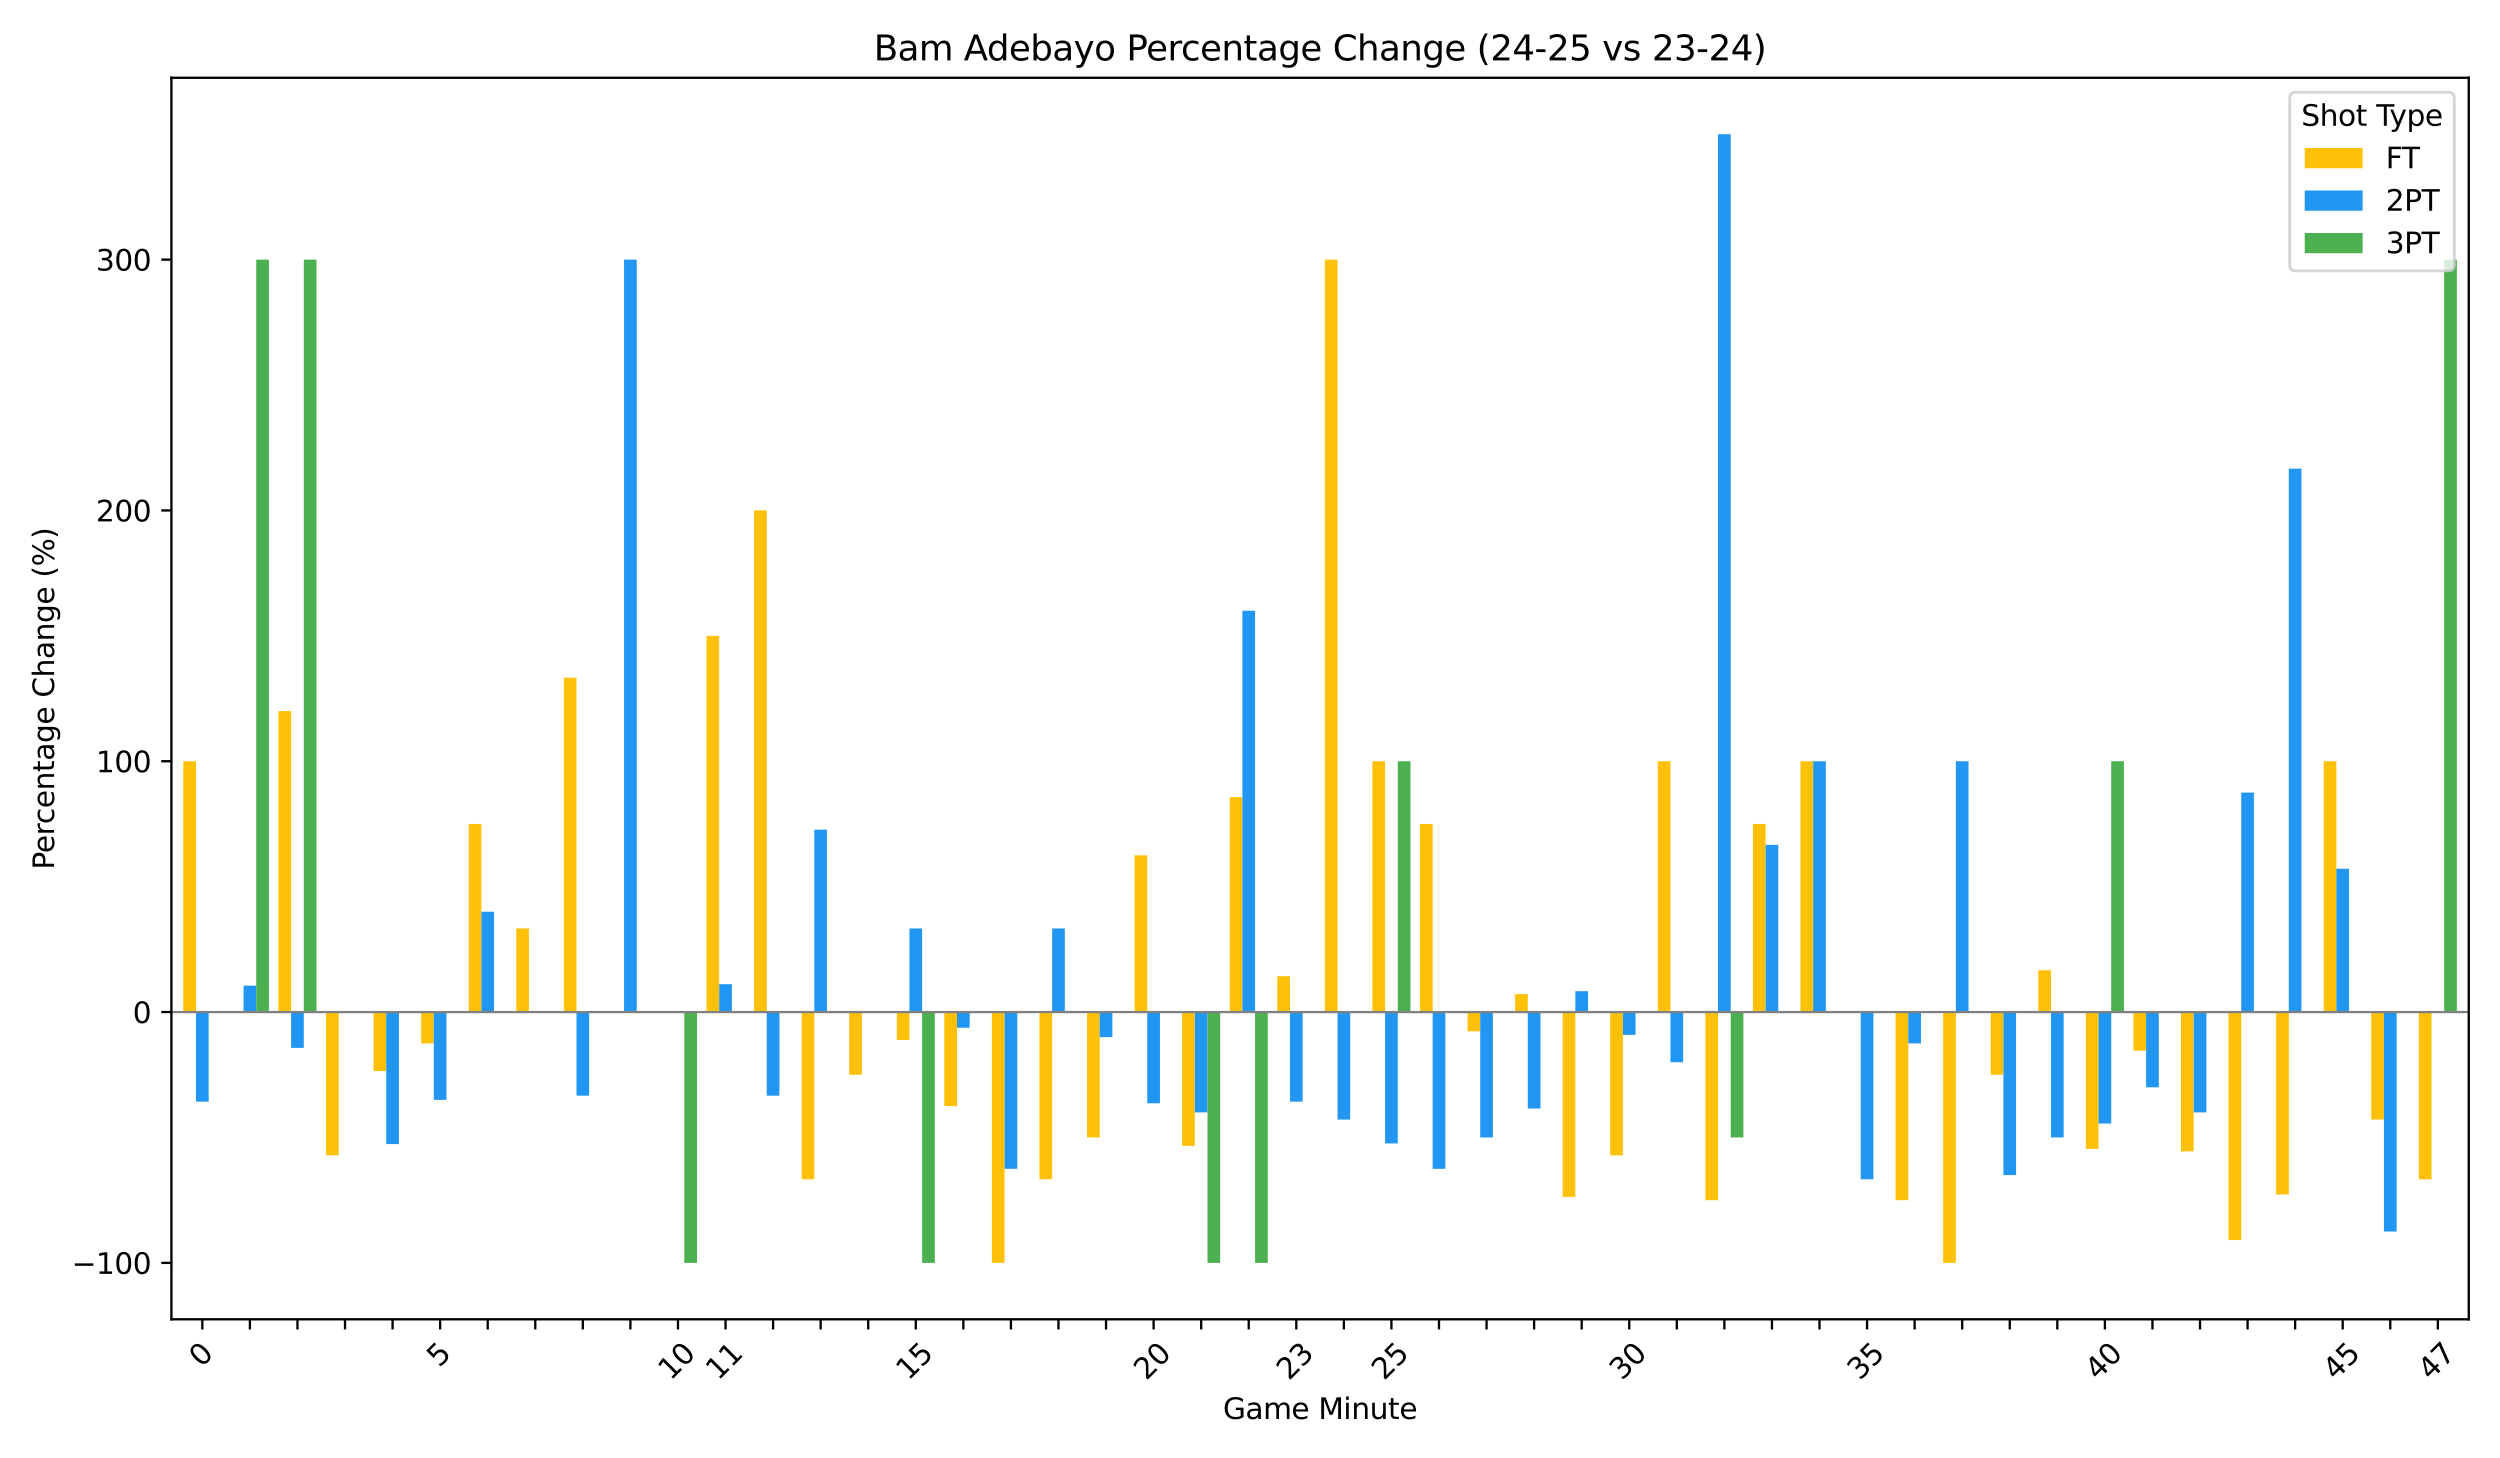 <?xml version="1.0" encoding="utf-8" standalone="no"?>
<!DOCTYPE svg PUBLIC "-//W3C//DTD SVG 1.1//EN"
  "http://www.w3.org/Graphics/SVG/1.1/DTD/svg11.dtd">
<svg xmlns:xlink="http://www.w3.org/1999/xlink" width="864pt" height="504pt" viewBox="0 0 864 504" xmlns="http://www.w3.org/2000/svg" version="1.1">
 <defs>
  <style type="text/css">*{stroke-linejoin: round; stroke-linecap: butt}</style>
 </defs>
 <g id="figure_1">
  <g id="patch_1">
   <path d="M 0 504 
L 864 504 
L 864 0 
L 0 0 
z
" style="fill: #ffffff"/>
  </g>
  <g id="axes_1">
   <g id="patch_2">
    <path d="M 59.24 455.956 
L 853.2 455.956 
L 853.2 26.88 
L 59.24 26.88 
z
" style="fill: #ffffff"/>
   </g>
   <g id="patch_3">
    <path d="M 63.35 349.77 
L 67.733 349.77 
L 67.733 263.088 
L 63.35 263.088 
z
" clip-path="url(#paa24c6df45)" style="fill: #ffc107"/>
   </g>
   <g id="patch_4">
    <path d="M 79.788 349.77 
L 84.171 349.77 
L 84.171 349.77 
L 79.788 349.77 
z
" clip-path="url(#paa24c6df45)" style="fill: #ffc107"/>
   </g>
   <g id="patch_5">
    <path d="M 96.226 349.77 
L 100.609 349.77 
L 100.609 245.752 
L 96.226 245.752 
z
" clip-path="url(#paa24c6df45)" style="fill: #ffc107"/>
   </g>
   <g id="patch_6">
    <path d="M 112.664 349.77 
L 117.047 349.77 
L 117.047 399.303 
L 112.664 399.303 
z
" clip-path="url(#paa24c6df45)" style="fill: #ffc107"/>
   </g>
   <g id="patch_7">
    <path d="M 129.102 349.77 
L 133.485 349.77 
L 133.485 370.166 
L 129.102 370.166 
z
" clip-path="url(#paa24c6df45)" style="fill: #ffc107"/>
   </g>
   <g id="patch_8">
    <path d="M 145.54 349.77 
L 149.923 349.77 
L 149.923 360.605 
L 145.54 360.605 
z
" clip-path="url(#paa24c6df45)" style="fill: #ffc107"/>
   </g>
   <g id="patch_9">
    <path d="M 161.978 349.77 
L 166.362 349.77 
L 166.362 284.759 
L 161.978 284.759 
z
" clip-path="url(#paa24c6df45)" style="fill: #ffc107"/>
   </g>
   <g id="patch_10">
    <path d="M 178.416 349.77 
L 182.8 349.77 
L 182.8 320.876 
L 178.416 320.876 
z
" clip-path="url(#paa24c6df45)" style="fill: #ffc107"/>
   </g>
   <g id="patch_11">
    <path d="M 194.854 349.77 
L 199.238 349.77 
L 199.238 234.194 
L 194.854 234.194 
z
" clip-path="url(#paa24c6df45)" style="fill: #ffc107"/>
   </g>
   <g id="patch_12">
    <path d="M 211.292 349.77 
L 215.676 349.77 
L 215.676 349.77 
L 211.292 349.77 
z
" clip-path="url(#paa24c6df45)" style="fill: #ffc107"/>
   </g>
   <g id="patch_13">
    <path d="M 227.73 349.77 
L 232.114 349.77 
L 232.114 349.77 
L 227.73 349.77 
z
" clip-path="url(#paa24c6df45)" style="fill: #ffc107"/>
   </g>
   <g id="patch_14">
    <path d="M 244.169 349.77 
L 248.552 349.77 
L 248.552 219.747 
L 244.169 219.747 
z
" clip-path="url(#paa24c6df45)" style="fill: #ffc107"/>
   </g>
   <g id="patch_15">
    <path d="M 260.607 349.77 
L 264.99 349.77 
L 264.99 176.406 
L 260.607 176.406 
z
" clip-path="url(#paa24c6df45)" style="fill: #ffc107"/>
   </g>
   <g id="patch_16">
    <path d="M 277.045 349.77 
L 281.428 349.77 
L 281.428 407.558 
L 277.045 407.558 
z
" clip-path="url(#paa24c6df45)" style="fill: #ffc107"/>
   </g>
   <g id="patch_17">
    <path d="M 293.483 349.77 
L 297.866 349.77 
L 297.866 371.441 
L 293.483 371.441 
z
" clip-path="url(#paa24c6df45)" style="fill: #ffc107"/>
   </g>
   <g id="patch_18">
    <path d="M 309.921 349.77 
L 314.304 349.77 
L 314.304 359.402 
L 309.921 359.402 
z
" clip-path="url(#paa24c6df45)" style="fill: #ffc107"/>
   </g>
   <g id="patch_19">
    <path d="M 326.359 349.77 
L 330.743 349.77 
L 330.743 382.276 
L 326.359 382.276 
z
" clip-path="url(#paa24c6df45)" style="fill: #ffc107"/>
   </g>
   <g id="patch_20">
    <path d="M 342.797 349.77 
L 347.181 349.77 
L 347.181 436.452 
L 342.797 436.452 
z
" clip-path="url(#paa24c6df45)" style="fill: #ffc107"/>
   </g>
   <g id="patch_21">
    <path d="M 359.235 349.77 
L 363.619 349.77 
L 363.619 407.558 
L 359.235 407.558 
z
" clip-path="url(#paa24c6df45)" style="fill: #ffc107"/>
   </g>
   <g id="patch_22">
    <path d="M 375.673 349.77 
L 380.057 349.77 
L 380.057 393.111 
L 375.673 393.111 
z
" clip-path="url(#paa24c6df45)" style="fill: #ffc107"/>
   </g>
   <g id="patch_23">
    <path d="M 392.111 349.77 
L 396.495 349.77 
L 396.495 295.594 
L 392.111 295.594 
z
" clip-path="url(#paa24c6df45)" style="fill: #ffc107"/>
   </g>
   <g id="patch_24">
    <path d="M 408.55 349.77 
L 412.933 349.77 
L 412.933 396.001 
L 408.55 396.001 
z
" clip-path="url(#paa24c6df45)" style="fill: #ffc107"/>
   </g>
   <g id="patch_25">
    <path d="M 424.988 349.77 
L 429.371 349.77 
L 429.371 275.471 
L 424.988 275.471 
z
" clip-path="url(#paa24c6df45)" style="fill: #ffc107"/>
   </g>
   <g id="patch_26">
    <path d="M 441.426 349.77 
L 445.809 349.77 
L 445.809 337.387 
L 441.426 337.387 
z
" clip-path="url(#paa24c6df45)" style="fill: #ffc107"/>
   </g>
   <g id="patch_27">
    <path d="M 457.864 349.77 
L 462.247 349.77 
L 462.247 89.724 
L 457.864 89.724 
z
" clip-path="url(#paa24c6df45)" style="fill: #ffc107"/>
   </g>
   <g id="patch_28">
    <path d="M 474.302 349.77 
L 478.685 349.77 
L 478.685 263.088 
L 474.302 263.088 
z
" clip-path="url(#paa24c6df45)" style="fill: #ffc107"/>
   </g>
   <g id="patch_29">
    <path d="M 490.74 349.77 
L 495.123 349.77 
L 495.123 284.759 
L 490.74 284.759 
z
" clip-path="url(#paa24c6df45)" style="fill: #ffc107"/>
   </g>
   <g id="patch_30">
    <path d="M 507.178 349.77 
L 511.562 349.77 
L 511.562 356.438 
L 507.178 356.438 
z
" clip-path="url(#paa24c6df45)" style="fill: #ffc107"/>
   </g>
   <g id="patch_31">
    <path d="M 523.616 349.77 
L 528 349.77 
L 528 343.579 
L 523.616 343.579 
z
" clip-path="url(#paa24c6df45)" style="fill: #ffc107"/>
   </g>
   <g id="patch_32">
    <path d="M 540.054 349.77 
L 544.438 349.77 
L 544.438 413.641 
L 540.054 413.641 
z
" clip-path="url(#paa24c6df45)" style="fill: #ffc107"/>
   </g>
   <g id="patch_33">
    <path d="M 556.492 349.77 
L 560.876 349.77 
L 560.876 399.303 
L 556.492 399.303 
z
" clip-path="url(#paa24c6df45)" style="fill: #ffc107"/>
   </g>
   <g id="patch_34">
    <path d="M 572.93 349.77 
L 577.314 349.77 
L 577.314 263.088 
L 572.93 263.088 
z
" clip-path="url(#paa24c6df45)" style="fill: #ffc107"/>
   </g>
   <g id="patch_35">
    <path d="M 589.369 349.77 
L 593.752 349.77 
L 593.752 414.782 
L 589.369 414.782 
z
" clip-path="url(#paa24c6df45)" style="fill: #ffc107"/>
   </g>
   <g id="patch_36">
    <path d="M 605.807 349.77 
L 610.19 349.77 
L 610.19 284.759 
L 605.807 284.759 
z
" clip-path="url(#paa24c6df45)" style="fill: #ffc107"/>
   </g>
   <g id="patch_37">
    <path d="M 622.245 349.77 
L 626.628 349.77 
L 626.628 263.088 
L 622.245 263.088 
z
" clip-path="url(#paa24c6df45)" style="fill: #ffc107"/>
   </g>
   <g id="patch_38">
    <path d="M 638.683 349.77 
L 643.066 349.77 
L 643.066 349.77 
L 638.683 349.77 
z
" clip-path="url(#paa24c6df45)" style="fill: #ffc107"/>
   </g>
   <g id="patch_39">
    <path d="M 655.121 349.77 
L 659.504 349.77 
L 659.504 414.782 
L 655.121 414.782 
z
" clip-path="url(#paa24c6df45)" style="fill: #ffc107"/>
   </g>
   <g id="patch_40">
    <path d="M 671.559 349.77 
L 675.943 349.77 
L 675.943 436.452 
L 671.559 436.452 
z
" clip-path="url(#paa24c6df45)" style="fill: #ffc107"/>
   </g>
   <g id="patch_41">
    <path d="M 687.997 349.77 
L 692.381 349.77 
L 692.381 371.441 
L 687.997 371.441 
z
" clip-path="url(#paa24c6df45)" style="fill: #ffc107"/>
   </g>
   <g id="patch_42">
    <path d="M 704.435 349.77 
L 708.819 349.77 
L 708.819 335.323 
L 704.435 335.323 
z
" clip-path="url(#paa24c6df45)" style="fill: #ffc107"/>
   </g>
   <g id="patch_43">
    <path d="M 720.873 349.77 
L 725.257 349.77 
L 725.257 397.051 
L 720.873 397.051 
z
" clip-path="url(#paa24c6df45)" style="fill: #ffc107"/>
   </g>
   <g id="patch_44">
    <path d="M 737.311 349.77 
L 741.695 349.77 
L 741.695 363.106 
L 737.311 363.106 
z
" clip-path="url(#paa24c6df45)" style="fill: #ffc107"/>
   </g>
   <g id="patch_45">
    <path d="M 753.75 349.77 
L 758.133 349.77 
L 758.133 397.927 
L 753.75 397.927 
z
" clip-path="url(#paa24c6df45)" style="fill: #ffc107"/>
   </g>
   <g id="patch_46">
    <path d="M 770.188 349.77 
L 774.571 349.77 
L 774.571 428.572 
L 770.188 428.572 
z
" clip-path="url(#paa24c6df45)" style="fill: #ffc107"/>
   </g>
   <g id="patch_47">
    <path d="M 786.626 349.77 
L 791.009 349.77 
L 791.009 412.812 
L 786.626 412.812 
z
" clip-path="url(#paa24c6df45)" style="fill: #ffc107"/>
   </g>
   <g id="patch_48">
    <path d="M 803.064 349.77 
L 807.447 349.77 
L 807.447 263.088 
L 803.064 263.088 
z
" clip-path="url(#paa24c6df45)" style="fill: #ffc107"/>
   </g>
   <g id="patch_49">
    <path d="M 819.502 349.77 
L 823.885 349.77 
L 823.885 386.92 
L 819.502 386.92 
z
" clip-path="url(#paa24c6df45)" style="fill: #ffc107"/>
   </g>
   <g id="patch_50">
    <path d="M 835.94 349.77 
L 840.323 349.77 
L 840.323 407.558 
L 835.94 407.558 
z
" clip-path="url(#paa24c6df45)" style="fill: #ffc107"/>
   </g>
   <g id="patch_51">
    <path d="M 67.733 349.77 
L 72.117 349.77 
L 72.117 380.728 
L 67.733 380.728 
z
" clip-path="url(#paa24c6df45)" style="fill: #2196f3"/>
   </g>
   <g id="patch_52">
    <path d="M 84.171 349.77 
L 88.555 349.77 
L 88.555 340.646 
L 84.171 340.646 
z
" clip-path="url(#paa24c6df45)" style="fill: #2196f3"/>
   </g>
   <g id="patch_53">
    <path d="M 100.609 349.77 
L 104.993 349.77 
L 104.993 362.153 
L 100.609 362.153 
z
" clip-path="url(#paa24c6df45)" style="fill: #2196f3"/>
   </g>
   <g id="patch_54">
    <path d="M 117.047 349.77 
L 121.431 349.77 
L 121.431 349.77 
L 117.047 349.77 
z
" clip-path="url(#paa24c6df45)" style="fill: #2196f3"/>
   </g>
   <g id="patch_55">
    <path d="M 133.485 349.77 
L 137.869 349.77 
L 137.869 395.392 
L 133.485 395.392 
z
" clip-path="url(#paa24c6df45)" style="fill: #2196f3"/>
   </g>
   <g id="patch_56">
    <path d="M 149.923 349.77 
L 154.307 349.77 
L 154.307 380.109 
L 149.923 380.109 
z
" clip-path="url(#paa24c6df45)" style="fill: #2196f3"/>
   </g>
   <g id="patch_57">
    <path d="M 166.362 349.77 
L 170.745 349.77 
L 170.745 315.097 
L 166.362 315.097 
z
" clip-path="url(#paa24c6df45)" style="fill: #2196f3"/>
   </g>
   <g id="patch_58">
    <path d="M 182.8 349.77 
L 187.183 349.77 
L 187.183 349.77 
L 182.8 349.77 
z
" clip-path="url(#paa24c6df45)" style="fill: #2196f3"/>
   </g>
   <g id="patch_59">
    <path d="M 199.238 349.77 
L 203.621 349.77 
L 203.621 378.664 
L 199.238 378.664 
z
" clip-path="url(#paa24c6df45)" style="fill: #2196f3"/>
   </g>
   <g id="patch_60">
    <path d="M 215.676 349.77 
L 220.059 349.77 
L 220.059 89.724 
L 215.676 89.724 
z
" clip-path="url(#paa24c6df45)" style="fill: #2196f3"/>
   </g>
   <g id="patch_61">
    <path d="M 232.114 349.77 
L 236.497 349.77 
L 236.497 349.77 
L 232.114 349.77 
z
" clip-path="url(#paa24c6df45)" style="fill: #2196f3"/>
   </g>
   <g id="patch_62">
    <path d="M 248.552 349.77 
L 252.936 349.77 
L 252.936 340.139 
L 248.552 340.139 
z
" clip-path="url(#paa24c6df45)" style="fill: #2196f3"/>
   </g>
   <g id="patch_63">
    <path d="M 264.99 349.77 
L 269.374 349.77 
L 269.374 378.664 
L 264.99 378.664 
z
" clip-path="url(#paa24c6df45)" style="fill: #2196f3"/>
   </g>
   <g id="patch_64">
    <path d="M 281.428 349.77 
L 285.812 349.77 
L 285.812 286.729 
L 281.428 286.729 
z
" clip-path="url(#paa24c6df45)" style="fill: #2196f3"/>
   </g>
   <g id="patch_65">
    <path d="M 297.866 349.77 
L 302.25 349.77 
L 302.25 349.77 
L 297.866 349.77 
z
" clip-path="url(#paa24c6df45)" style="fill: #2196f3"/>
   </g>
   <g id="patch_66">
    <path d="M 314.304 349.77 
L 318.688 349.77 
L 318.688 320.876 
L 314.304 320.876 
z
" clip-path="url(#paa24c6df45)" style="fill: #2196f3"/>
   </g>
   <g id="patch_67">
    <path d="M 330.743 349.77 
L 335.126 349.77 
L 335.126 355.188 
L 330.743 355.188 
z
" clip-path="url(#paa24c6df45)" style="fill: #2196f3"/>
   </g>
   <g id="patch_68">
    <path d="M 347.181 349.77 
L 351.564 349.77 
L 351.564 403.946 
L 347.181 403.946 
z
" clip-path="url(#paa24c6df45)" style="fill: #2196f3"/>
   </g>
   <g id="patch_69">
    <path d="M 363.619 349.77 
L 368.002 349.77 
L 368.002 320.876 
L 363.619 320.876 
z
" clip-path="url(#paa24c6df45)" style="fill: #2196f3"/>
   </g>
   <g id="patch_70">
    <path d="M 380.057 349.77 
L 384.44 349.77 
L 384.44 358.438 
L 380.057 358.438 
z
" clip-path="url(#paa24c6df45)" style="fill: #2196f3"/>
   </g>
   <g id="patch_71">
    <path d="M 396.495 349.77 
L 400.878 349.77 
L 400.878 381.291 
L 396.495 381.291 
z
" clip-path="url(#paa24c6df45)" style="fill: #2196f3"/>
   </g>
   <g id="patch_72">
    <path d="M 412.933 349.77 
L 417.317 349.77 
L 417.317 384.443 
L 412.933 384.443 
z
" clip-path="url(#paa24c6df45)" style="fill: #2196f3"/>
   </g>
   <g id="patch_73">
    <path d="M 429.371 349.77 
L 433.755 349.77 
L 433.755 211.079 
L 429.371 211.079 
z
" clip-path="url(#paa24c6df45)" style="fill: #2196f3"/>
   </g>
   <g id="patch_74">
    <path d="M 445.809 349.77 
L 450.193 349.77 
L 450.193 380.728 
L 445.809 380.728 
z
" clip-path="url(#paa24c6df45)" style="fill: #2196f3"/>
   </g>
   <g id="patch_75">
    <path d="M 462.247 349.77 
L 466.631 349.77 
L 466.631 386.92 
L 462.247 386.92 
z
" clip-path="url(#paa24c6df45)" style="fill: #2196f3"/>
   </g>
   <g id="patch_76">
    <path d="M 478.685 349.77 
L 483.069 349.77 
L 483.069 395.175 
L 478.685 395.175 
z
" clip-path="url(#paa24c6df45)" style="fill: #2196f3"/>
   </g>
   <g id="patch_77">
    <path d="M 495.123 349.77 
L 499.507 349.77 
L 499.507 403.946 
L 495.123 403.946 
z
" clip-path="url(#paa24c6df45)" style="fill: #2196f3"/>
   </g>
   <g id="patch_78">
    <path d="M 511.562 349.77 
L 515.945 349.77 
L 515.945 393.111 
L 511.562 393.111 
z
" clip-path="url(#paa24c6df45)" style="fill: #2196f3"/>
   </g>
   <g id="patch_79">
    <path d="M 528 349.77 
L 532.383 349.77 
L 532.383 383.109 
L 528 383.109 
z
" clip-path="url(#paa24c6df45)" style="fill: #2196f3"/>
   </g>
   <g id="patch_80">
    <path d="M 544.438 349.77 
L 548.821 349.77 
L 548.821 342.547 
L 544.438 342.547 
z
" clip-path="url(#paa24c6df45)" style="fill: #2196f3"/>
   </g>
   <g id="patch_81">
    <path d="M 560.876 349.77 
L 565.259 349.77 
L 565.259 357.65 
L 560.876 357.65 
z
" clip-path="url(#paa24c6df45)" style="fill: #2196f3"/>
   </g>
   <g id="patch_82">
    <path d="M 577.314 349.77 
L 581.697 349.77 
L 581.697 367.107 
L 577.314 367.107 
z
" clip-path="url(#paa24c6df45)" style="fill: #2196f3"/>
   </g>
   <g id="patch_83">
    <path d="M 593.752 349.77 
L 598.136 349.77 
L 598.136 46.383 
L 593.752 46.383 
z
" clip-path="url(#paa24c6df45)" style="fill: #2196f3"/>
   </g>
   <g id="patch_84">
    <path d="M 610.19 349.77 
L 614.574 349.77 
L 614.574 291.982 
L 610.19 291.982 
z
" clip-path="url(#paa24c6df45)" style="fill: #2196f3"/>
   </g>
   <g id="patch_85">
    <path d="M 626.628 349.77 
L 631.012 349.77 
L 631.012 263.088 
L 626.628 263.088 
z
" clip-path="url(#paa24c6df45)" style="fill: #2196f3"/>
   </g>
   <g id="patch_86">
    <path d="M 643.066 349.77 
L 647.45 349.77 
L 647.45 407.558 
L 643.066 407.558 
z
" clip-path="url(#paa24c6df45)" style="fill: #2196f3"/>
   </g>
   <g id="patch_87">
    <path d="M 659.504 349.77 
L 663.888 349.77 
L 663.888 360.605 
L 659.504 360.605 
z
" clip-path="url(#paa24c6df45)" style="fill: #2196f3"/>
   </g>
   <g id="patch_88">
    <path d="M 675.943 349.77 
L 680.326 349.77 
L 680.326 263.088 
L 675.943 263.088 
z
" clip-path="url(#paa24c6df45)" style="fill: #2196f3"/>
   </g>
   <g id="patch_89">
    <path d="M 692.381 349.77 
L 696.764 349.77 
L 696.764 406.113 
L 692.381 406.113 
z
" clip-path="url(#paa24c6df45)" style="fill: #2196f3"/>
   </g>
   <g id="patch_90">
    <path d="M 708.819 349.77 
L 713.202 349.77 
L 713.202 393.111 
L 708.819 393.111 
z
" clip-path="url(#paa24c6df45)" style="fill: #2196f3"/>
   </g>
   <g id="patch_91">
    <path d="M 725.257 349.77 
L 729.64 349.77 
L 729.64 388.295 
L 725.257 388.295 
z
" clip-path="url(#paa24c6df45)" style="fill: #2196f3"/>
   </g>
   <g id="patch_92">
    <path d="M 741.695 349.77 
L 746.078 349.77 
L 746.078 375.775 
L 741.695 375.775 
z
" clip-path="url(#paa24c6df45)" style="fill: #2196f3"/>
   </g>
   <g id="patch_93">
    <path d="M 758.133 349.77 
L 762.517 349.77 
L 762.517 384.443 
L 758.133 384.443 
z
" clip-path="url(#paa24c6df45)" style="fill: #2196f3"/>
   </g>
   <g id="patch_94">
    <path d="M 774.571 349.77 
L 778.955 349.77 
L 778.955 273.923 
L 774.571 273.923 
z
" clip-path="url(#paa24c6df45)" style="fill: #2196f3"/>
   </g>
   <g id="patch_95">
    <path d="M 791.009 349.77 
L 795.393 349.77 
L 795.393 161.959 
L 791.009 161.959 
z
" clip-path="url(#paa24c6df45)" style="fill: #2196f3"/>
   </g>
   <g id="patch_96">
    <path d="M 807.447 349.77 
L 811.831 349.77 
L 811.831 300.238 
L 807.447 300.238 
z
" clip-path="url(#paa24c6df45)" style="fill: #2196f3"/>
   </g>
   <g id="patch_97">
    <path d="M 823.885 349.77 
L 828.269 349.77 
L 828.269 425.617 
L 823.885 425.617 
z
" clip-path="url(#paa24c6df45)" style="fill: #2196f3"/>
   </g>
   <g id="patch_98">
    <path d="M 840.323 349.77 
L 844.707 349.77 
L 844.707 349.77 
L 840.323 349.77 
z
" clip-path="url(#paa24c6df45)" style="fill: #2196f3"/>
   </g>
   <g id="patch_99">
    <path d="M 72.117 349.77 
L 76.5 349.77 
L 76.5 349.77 
L 72.117 349.77 
z
" clip-path="url(#paa24c6df45)" style="fill: #4caf50"/>
   </g>
   <g id="patch_100">
    <path d="M 88.555 349.77 
L 92.938 349.77 
L 92.938 89.724 
L 88.555 89.724 
z
" clip-path="url(#paa24c6df45)" style="fill: #4caf50"/>
   </g>
   <g id="patch_101">
    <path d="M 104.993 349.77 
L 109.376 349.77 
L 109.376 89.724 
L 104.993 89.724 
z
" clip-path="url(#paa24c6df45)" style="fill: #4caf50"/>
   </g>
   <g id="patch_102">
    <path d="M 121.431 349.77 
L 125.814 349.77 
L 125.814 349.77 
L 121.431 349.77 
z
" clip-path="url(#paa24c6df45)" style="fill: #4caf50"/>
   </g>
   <g id="patch_103">
    <path d="M 137.869 349.77 
L 142.252 349.77 
L 142.252 349.77 
L 137.869 349.77 
z
" clip-path="url(#paa24c6df45)" style="fill: #4caf50"/>
   </g>
   <g id="patch_104">
    <path d="M 154.307 349.77 
L 158.69 349.77 
L 158.69 349.77 
L 154.307 349.77 
z
" clip-path="url(#paa24c6df45)" style="fill: #4caf50"/>
   </g>
   <g id="patch_105">
    <path d="M 170.745 349.77 
L 175.129 349.77 
L 175.129 349.77 
L 170.745 349.77 
z
" clip-path="url(#paa24c6df45)" style="fill: #4caf50"/>
   </g>
   <g id="patch_106">
    <path d="M 187.183 349.77 
L 191.567 349.77 
L 191.567 349.77 
L 187.183 349.77 
z
" clip-path="url(#paa24c6df45)" style="fill: #4caf50"/>
   </g>
   <g id="patch_107">
    <path d="M 203.621 349.77 
L 208.005 349.77 
L 208.005 349.77 
L 203.621 349.77 
z
" clip-path="url(#paa24c6df45)" style="fill: #4caf50"/>
   </g>
   <g id="patch_108">
    <path d="M 220.059 349.77 
L 224.443 349.77 
L 224.443 349.77 
L 220.059 349.77 
z
" clip-path="url(#paa24c6df45)" style="fill: #4caf50"/>
   </g>
   <g id="patch_109">
    <path d="M 236.497 349.77 
L 240.881 349.77 
L 240.881 436.452 
L 236.497 436.452 
z
" clip-path="url(#paa24c6df45)" style="fill: #4caf50"/>
   </g>
   <g id="patch_110">
    <path d="M 252.936 349.77 
L 257.319 349.77 
L 257.319 349.77 
L 252.936 349.77 
z
" clip-path="url(#paa24c6df45)" style="fill: #4caf50"/>
   </g>
   <g id="patch_111">
    <path d="M 269.374 349.77 
L 273.757 349.77 
L 273.757 349.77 
L 269.374 349.77 
z
" clip-path="url(#paa24c6df45)" style="fill: #4caf50"/>
   </g>
   <g id="patch_112">
    <path d="M 285.812 349.77 
L 290.195 349.77 
L 290.195 349.77 
L 285.812 349.77 
z
" clip-path="url(#paa24c6df45)" style="fill: #4caf50"/>
   </g>
   <g id="patch_113">
    <path d="M 302.25 349.77 
L 306.633 349.77 
L 306.633 349.77 
L 302.25 349.77 
z
" clip-path="url(#paa24c6df45)" style="fill: #4caf50"/>
   </g>
   <g id="patch_114">
    <path d="M 318.688 349.77 
L 323.071 349.77 
L 323.071 436.452 
L 318.688 436.452 
z
" clip-path="url(#paa24c6df45)" style="fill: #4caf50"/>
   </g>
   <g id="patch_115">
    <path d="M 335.126 349.77 
L 339.51 349.77 
L 339.51 349.77 
L 335.126 349.77 
z
" clip-path="url(#paa24c6df45)" style="fill: #4caf50"/>
   </g>
   <g id="patch_116">
    <path d="M 351.564 349.77 
L 355.948 349.77 
L 355.948 349.77 
L 351.564 349.77 
z
" clip-path="url(#paa24c6df45)" style="fill: #4caf50"/>
   </g>
   <g id="patch_117">
    <path d="M 368.002 349.77 
L 372.386 349.77 
L 372.386 349.77 
L 368.002 349.77 
z
" clip-path="url(#paa24c6df45)" style="fill: #4caf50"/>
   </g>
   <g id="patch_118">
    <path d="M 384.44 349.77 
L 388.824 349.77 
L 388.824 349.77 
L 384.44 349.77 
z
" clip-path="url(#paa24c6df45)" style="fill: #4caf50"/>
   </g>
   <g id="patch_119">
    <path d="M 400.878 349.77 
L 405.262 349.77 
L 405.262 349.77 
L 400.878 349.77 
z
" clip-path="url(#paa24c6df45)" style="fill: #4caf50"/>
   </g>
   <g id="patch_120">
    <path d="M 417.317 349.77 
L 421.7 349.77 
L 421.7 436.452 
L 417.317 436.452 
z
" clip-path="url(#paa24c6df45)" style="fill: #4caf50"/>
   </g>
   <g id="patch_121">
    <path d="M 433.755 349.77 
L 438.138 349.77 
L 438.138 436.452 
L 433.755 436.452 
z
" clip-path="url(#paa24c6df45)" style="fill: #4caf50"/>
   </g>
   <g id="patch_122">
    <path d="M 450.193 349.77 
L 454.576 349.77 
L 454.576 349.77 
L 450.193 349.77 
z
" clip-path="url(#paa24c6df45)" style="fill: #4caf50"/>
   </g>
   <g id="patch_123">
    <path d="M 466.631 349.77 
L 471.014 349.77 
L 471.014 349.77 
L 466.631 349.77 
z
" clip-path="url(#paa24c6df45)" style="fill: #4caf50"/>
   </g>
   <g id="patch_124">
    <path d="M 483.069 349.77 
L 487.452 349.77 
L 487.452 263.088 
L 483.069 263.088 
z
" clip-path="url(#paa24c6df45)" style="fill: #4caf50"/>
   </g>
   <g id="patch_125">
    <path d="M 499.507 349.77 
L 503.89 349.77 
L 503.89 349.77 
L 499.507 349.77 
z
" clip-path="url(#paa24c6df45)" style="fill: #4caf50"/>
   </g>
   <g id="patch_126">
    <path d="M 515.945 349.77 
L 520.329 349.77 
L 520.329 349.77 
L 515.945 349.77 
z
" clip-path="url(#paa24c6df45)" style="fill: #4caf50"/>
   </g>
   <g id="patch_127">
    <path d="M 532.383 349.77 
L 536.767 349.77 
L 536.767 349.77 
L 532.383 349.77 
z
" clip-path="url(#paa24c6df45)" style="fill: #4caf50"/>
   </g>
   <g id="patch_128">
    <path d="M 548.821 349.77 
L 553.205 349.77 
L 553.205 349.77 
L 548.821 349.77 
z
" clip-path="url(#paa24c6df45)" style="fill: #4caf50"/>
   </g>
   <g id="patch_129">
    <path d="M 565.259 349.77 
L 569.643 349.77 
L 569.643 349.77 
L 565.259 349.77 
z
" clip-path="url(#paa24c6df45)" style="fill: #4caf50"/>
   </g>
   <g id="patch_130">
    <path d="M 581.697 349.77 
L 586.081 349.77 
L 586.081 349.77 
L 581.697 349.77 
z
" clip-path="url(#paa24c6df45)" style="fill: #4caf50"/>
   </g>
   <g id="patch_131">
    <path d="M 598.136 349.77 
L 602.519 349.77 
L 602.519 393.111 
L 598.136 393.111 
z
" clip-path="url(#paa24c6df45)" style="fill: #4caf50"/>
   </g>
   <g id="patch_132">
    <path d="M 614.574 349.77 
L 618.957 349.77 
L 618.957 349.77 
L 614.574 349.77 
z
" clip-path="url(#paa24c6df45)" style="fill: #4caf50"/>
   </g>
   <g id="patch_133">
    <path d="M 631.012 349.77 
L 635.395 349.77 
L 635.395 349.77 
L 631.012 349.77 
z
" clip-path="url(#paa24c6df45)" style="fill: #4caf50"/>
   </g>
   <g id="patch_134">
    <path d="M 647.45 349.77 
L 651.833 349.77 
L 651.833 349.77 
L 647.45 349.77 
z
" clip-path="url(#paa24c6df45)" style="fill: #4caf50"/>
   </g>
   <g id="patch_135">
    <path d="M 663.888 349.77 
L 668.271 349.77 
L 668.271 349.77 
L 663.888 349.77 
z
" clip-path="url(#paa24c6df45)" style="fill: #4caf50"/>
   </g>
   <g id="patch_136">
    <path d="M 680.326 349.77 
L 684.71 349.77 
L 684.71 349.77 
L 680.326 349.77 
z
" clip-path="url(#paa24c6df45)" style="fill: #4caf50"/>
   </g>
   <g id="patch_137">
    <path d="M 696.764 349.77 
L 701.148 349.77 
L 701.148 349.77 
L 696.764 349.77 
z
" clip-path="url(#paa24c6df45)" style="fill: #4caf50"/>
   </g>
   <g id="patch_138">
    <path d="M 713.202 349.77 
L 717.586 349.77 
L 717.586 349.77 
L 713.202 349.77 
z
" clip-path="url(#paa24c6df45)" style="fill: #4caf50"/>
   </g>
   <g id="patch_139">
    <path d="M 729.64 349.77 
L 734.024 349.77 
L 734.024 263.088 
L 729.64 263.088 
z
" clip-path="url(#paa24c6df45)" style="fill: #4caf50"/>
   </g>
   <g id="patch_140">
    <path d="M 746.078 349.77 
L 750.462 349.77 
L 750.462 349.77 
L 746.078 349.77 
z
" clip-path="url(#paa24c6df45)" style="fill: #4caf50"/>
   </g>
   <g id="patch_141">
    <path d="M 762.517 349.77 
L 766.9 349.77 
L 766.9 349.77 
L 762.517 349.77 
z
" clip-path="url(#paa24c6df45)" style="fill: #4caf50"/>
   </g>
   <g id="patch_142">
    <path d="M 778.955 349.77 
L 783.338 349.77 
L 783.338 349.77 
L 778.955 349.77 
z
" clip-path="url(#paa24c6df45)" style="fill: #4caf50"/>
   </g>
   <g id="patch_143">
    <path d="M 795.393 349.77 
L 799.776 349.77 
L 799.776 349.77 
L 795.393 349.77 
z
" clip-path="url(#paa24c6df45)" style="fill: #4caf50"/>
   </g>
   <g id="patch_144">
    <path d="M 811.831 349.77 
L 816.214 349.77 
L 816.214 349.77 
L 811.831 349.77 
z
" clip-path="url(#paa24c6df45)" style="fill: #4caf50"/>
   </g>
   <g id="patch_145">
    <path d="M 828.269 349.77 
L 832.652 349.77 
L 832.652 349.77 
L 828.269 349.77 
z
" clip-path="url(#paa24c6df45)" style="fill: #4caf50"/>
   </g>
   <g id="patch_146">
    <path d="M 844.707 349.77 
L 849.09 349.77 
L 849.09 89.724 
L 844.707 89.724 
z
" clip-path="url(#paa24c6df45)" style="fill: #4caf50"/>
   </g>
   <g id="matplotlib.axis_1">
    <g id="xtick_1">
     <g id="line2d_1">
      <defs>
       <path id="mf0699ce319" d="M 0 0 
L 0 3.5 
" style="stroke: #000000; stroke-width: 0.8"/>
      </defs>
      <g>
       <use xlink:href="#mf0699ce319" x="69.925" y="455.956" style="stroke: #000000; stroke-width: 0.8"/>
      </g>
     </g>
     <g id="text_1">
      <!-- 0 -->
      <g transform="translate(69.626 472.827) rotate(-45) scale(0.1 -0.1)">
       <defs>
        <path id="DejaVuSans-30" d="M 2034 4250 
Q 1547 4250 1301 3770 
Q 1056 3291 1056 2328 
Q 1056 1369 1301 889 
Q 1547 409 2034 409 
Q 2525 409 2770 889 
Q 3016 1369 3016 2328 
Q 3016 3291 2770 3770 
Q 2525 4250 2034 4250 
z
M 2034 4750 
Q 2819 4750 3233 4129 
Q 3647 3509 3647 2328 
Q 3647 1150 3233 529 
Q 2819 -91 2034 -91 
Q 1250 -91 836 529 
Q 422 1150 422 2328 
Q 422 3509 836 4129 
Q 1250 4750 2034 4750 
z
" transform="scale(0.016)"/>
       </defs>
       <use xlink:href="#DejaVuSans-30"/>
      </g>
     </g>
    </g>
    <g id="xtick_2">
     <g id="line2d_2">
      <g>
       <use xlink:href="#mf0699ce319" x="86.363" y="455.956" style="stroke: #000000; stroke-width: 0.8"/>
      </g>
     </g>
    </g>
    <g id="xtick_3">
     <g id="line2d_3">
      <g>
       <use xlink:href="#mf0699ce319" x="102.801" y="455.956" style="stroke: #000000; stroke-width: 0.8"/>
      </g>
     </g>
    </g>
    <g id="xtick_4">
     <g id="line2d_4">
      <g>
       <use xlink:href="#mf0699ce319" x="119.239" y="455.956" style="stroke: #000000; stroke-width: 0.8"/>
      </g>
     </g>
    </g>
    <g id="xtick_5">
     <g id="line2d_5">
      <g>
       <use xlink:href="#mf0699ce319" x="135.677" y="455.956" style="stroke: #000000; stroke-width: 0.8"/>
      </g>
     </g>
    </g>
    <g id="xtick_6">
     <g id="line2d_6">
      <g>
       <use xlink:href="#mf0699ce319" x="152.115" y="455.956" style="stroke: #000000; stroke-width: 0.8"/>
      </g>
     </g>
     <g id="text_2">
      <!-- 5 -->
      <g transform="translate(151.817 472.827) rotate(-45) scale(0.1 -0.1)">
       <defs>
        <path id="DejaVuSans-35" d="M 691 4666 
L 3169 4666 
L 3169 4134 
L 1269 4134 
L 1269 2991 
Q 1406 3038 1543 3061 
Q 1681 3084 1819 3084 
Q 2600 3084 3056 2656 
Q 3513 2228 3513 1497 
Q 3513 744 3044 326 
Q 2575 -91 1722 -91 
Q 1428 -91 1123 -41 
Q 819 9 494 109 
L 494 744 
Q 775 591 1075 516 
Q 1375 441 1709 441 
Q 2250 441 2565 725 
Q 2881 1009 2881 1497 
Q 2881 1984 2565 2268 
Q 2250 2553 1709 2553 
Q 1456 2553 1204 2497 
Q 953 2441 691 2322 
L 691 4666 
z
" transform="scale(0.016)"/>
       </defs>
       <use xlink:href="#DejaVuSans-35"/>
      </g>
     </g>
    </g>
    <g id="xtick_7">
     <g id="line2d_7">
      <g>
       <use xlink:href="#mf0699ce319" x="168.553" y="455.956" style="stroke: #000000; stroke-width: 0.8"/>
      </g>
     </g>
    </g>
    <g id="xtick_8">
     <g id="line2d_8">
      <g>
       <use xlink:href="#mf0699ce319" x="184.991" y="455.956" style="stroke: #000000; stroke-width: 0.8"/>
      </g>
     </g>
    </g>
    <g id="xtick_9">
     <g id="line2d_9">
      <g>
       <use xlink:href="#mf0699ce319" x="201.43" y="455.956" style="stroke: #000000; stroke-width: 0.8"/>
      </g>
     </g>
    </g>
    <g id="xtick_10">
     <g id="line2d_10">
      <g>
       <use xlink:href="#mf0699ce319" x="217.868" y="455.956" style="stroke: #000000; stroke-width: 0.8"/>
      </g>
     </g>
    </g>
    <g id="xtick_11">
     <g id="line2d_11">
      <g>
       <use xlink:href="#mf0699ce319" x="234.306" y="455.956" style="stroke: #000000; stroke-width: 0.8"/>
      </g>
     </g>
     <g id="text_3">
      <!-- 10 -->
      <g transform="translate(231.758 477.326) rotate(-45) scale(0.1 -0.1)">
       <defs>
        <path id="DejaVuSans-31" d="M 794 531 
L 1825 531 
L 1825 4091 
L 703 3866 
L 703 4441 
L 1819 4666 
L 2450 4666 
L 2450 531 
L 3481 531 
L 3481 0 
L 794 0 
L 794 531 
z
" transform="scale(0.016)"/>
       </defs>
       <use xlink:href="#DejaVuSans-31"/>
       <use xlink:href="#DejaVuSans-30" transform="translate(63.623 0)"/>
      </g>
     </g>
    </g>
    <g id="xtick_12">
     <g id="line2d_12">
      <g>
       <use xlink:href="#mf0699ce319" x="250.744" y="455.956" style="stroke: #000000; stroke-width: 0.8"/>
      </g>
     </g>
     <g id="text_4">
      <!-- 11 -->
      <g transform="translate(248.196 477.326) rotate(-45) scale(0.1 -0.1)">
       <use xlink:href="#DejaVuSans-31"/>
       <use xlink:href="#DejaVuSans-31" transform="translate(63.623 0)"/>
      </g>
     </g>
    </g>
    <g id="xtick_13">
     <g id="line2d_13">
      <g>
       <use xlink:href="#mf0699ce319" x="267.182" y="455.956" style="stroke: #000000; stroke-width: 0.8"/>
      </g>
     </g>
    </g>
    <g id="xtick_14">
     <g id="line2d_14">
      <g>
       <use xlink:href="#mf0699ce319" x="283.62" y="455.956" style="stroke: #000000; stroke-width: 0.8"/>
      </g>
     </g>
    </g>
    <g id="xtick_15">
     <g id="line2d_15">
      <g>
       <use xlink:href="#mf0699ce319" x="300.058" y="455.956" style="stroke: #000000; stroke-width: 0.8"/>
      </g>
     </g>
    </g>
    <g id="xtick_16">
     <g id="line2d_16">
      <g>
       <use xlink:href="#mf0699ce319" x="316.496" y="455.956" style="stroke: #000000; stroke-width: 0.8"/>
      </g>
     </g>
     <g id="text_5">
      <!-- 15 -->
      <g transform="translate(313.948 477.326) rotate(-45) scale(0.1 -0.1)">
       <use xlink:href="#DejaVuSans-31"/>
       <use xlink:href="#DejaVuSans-35" transform="translate(63.623 0)"/>
      </g>
     </g>
    </g>
    <g id="xtick_17">
     <g id="line2d_17">
      <g>
       <use xlink:href="#mf0699ce319" x="332.934" y="455.956" style="stroke: #000000; stroke-width: 0.8"/>
      </g>
     </g>
    </g>
    <g id="xtick_18">
     <g id="line2d_18">
      <g>
       <use xlink:href="#mf0699ce319" x="349.372" y="455.956" style="stroke: #000000; stroke-width: 0.8"/>
      </g>
     </g>
    </g>
    <g id="xtick_19">
     <g id="line2d_19">
      <g>
       <use xlink:href="#mf0699ce319" x="365.81" y="455.956" style="stroke: #000000; stroke-width: 0.8"/>
      </g>
     </g>
    </g>
    <g id="xtick_20">
     <g id="line2d_20">
      <g>
       <use xlink:href="#mf0699ce319" x="382.249" y="455.956" style="stroke: #000000; stroke-width: 0.8"/>
      </g>
     </g>
    </g>
    <g id="xtick_21">
     <g id="line2d_21">
      <g>
       <use xlink:href="#mf0699ce319" x="398.687" y="455.956" style="stroke: #000000; stroke-width: 0.8"/>
      </g>
     </g>
     <g id="text_6">
      <!-- 20 -->
      <g transform="translate(396.139 477.326) rotate(-45) scale(0.1 -0.1)">
       <defs>
        <path id="DejaVuSans-32" d="M 1228 531 
L 3431 531 
L 3431 0 
L 469 0 
L 469 531 
Q 828 903 1448 1529 
Q 2069 2156 2228 2338 
Q 2531 2678 2651 2914 
Q 2772 3150 2772 3378 
Q 2772 3750 2511 3984 
Q 2250 4219 1831 4219 
Q 1534 4219 1204 4116 
Q 875 4013 500 3803 
L 500 4441 
Q 881 4594 1212 4672 
Q 1544 4750 1819 4750 
Q 2544 4750 2975 4387 
Q 3406 4025 3406 3419 
Q 3406 3131 3298 2873 
Q 3191 2616 2906 2266 
Q 2828 2175 2409 1742 
Q 1991 1309 1228 531 
z
" transform="scale(0.016)"/>
       </defs>
       <use xlink:href="#DejaVuSans-32"/>
       <use xlink:href="#DejaVuSans-30" transform="translate(63.623 0)"/>
      </g>
     </g>
    </g>
    <g id="xtick_22">
     <g id="line2d_22">
      <g>
       <use xlink:href="#mf0699ce319" x="415.125" y="455.956" style="stroke: #000000; stroke-width: 0.8"/>
      </g>
     </g>
    </g>
    <g id="xtick_23">
     <g id="line2d_23">
      <g>
       <use xlink:href="#mf0699ce319" x="431.563" y="455.956" style="stroke: #000000; stroke-width: 0.8"/>
      </g>
     </g>
    </g>
    <g id="xtick_24">
     <g id="line2d_24">
      <g>
       <use xlink:href="#mf0699ce319" x="448.001" y="455.956" style="stroke: #000000; stroke-width: 0.8"/>
      </g>
     </g>
     <g id="text_7">
      <!-- 23 -->
      <g transform="translate(445.453 477.326) rotate(-45) scale(0.1 -0.1)">
       <defs>
        <path id="DejaVuSans-33" d="M 2597 2516 
Q 3050 2419 3304 2112 
Q 3559 1806 3559 1356 
Q 3559 666 3084 287 
Q 2609 -91 1734 -91 
Q 1441 -91 1130 -33 
Q 819 25 488 141 
L 488 750 
Q 750 597 1062 519 
Q 1375 441 1716 441 
Q 2309 441 2620 675 
Q 2931 909 2931 1356 
Q 2931 1769 2642 2001 
Q 2353 2234 1838 2234 
L 1294 2234 
L 1294 2753 
L 1863 2753 
Q 2328 2753 2575 2939 
Q 2822 3125 2822 3475 
Q 2822 3834 2567 4026 
Q 2313 4219 1838 4219 
Q 1578 4219 1281 4162 
Q 984 4106 628 3988 
L 628 4550 
Q 988 4650 1302 4700 
Q 1616 4750 1894 4750 
Q 2613 4750 3031 4423 
Q 3450 4097 3450 3541 
Q 3450 3153 3228 2886 
Q 3006 2619 2597 2516 
z
" transform="scale(0.016)"/>
       </defs>
       <use xlink:href="#DejaVuSans-32"/>
       <use xlink:href="#DejaVuSans-33" transform="translate(63.623 0)"/>
      </g>
     </g>
    </g>
    <g id="xtick_25">
     <g id="line2d_25">
      <g>
       <use xlink:href="#mf0699ce319" x="464.439" y="455.956" style="stroke: #000000; stroke-width: 0.8"/>
      </g>
     </g>
    </g>
    <g id="xtick_26">
     <g id="line2d_26">
      <g>
       <use xlink:href="#mf0699ce319" x="480.877" y="455.956" style="stroke: #000000; stroke-width: 0.8"/>
      </g>
     </g>
     <g id="text_8">
      <!-- 25 -->
      <g transform="translate(478.329 477.326) rotate(-45) scale(0.1 -0.1)">
       <use xlink:href="#DejaVuSans-32"/>
       <use xlink:href="#DejaVuSans-35" transform="translate(63.623 0)"/>
      </g>
     </g>
    </g>
    <g id="xtick_27">
     <g id="line2d_27">
      <g>
       <use xlink:href="#mf0699ce319" x="497.315" y="455.956" style="stroke: #000000; stroke-width: 0.8"/>
      </g>
     </g>
    </g>
    <g id="xtick_28">
     <g id="line2d_28">
      <g>
       <use xlink:href="#mf0699ce319" x="513.753" y="455.956" style="stroke: #000000; stroke-width: 0.8"/>
      </g>
     </g>
    </g>
    <g id="xtick_29">
     <g id="line2d_29">
      <g>
       <use xlink:href="#mf0699ce319" x="530.191" y="455.956" style="stroke: #000000; stroke-width: 0.8"/>
      </g>
     </g>
    </g>
    <g id="xtick_30">
     <g id="line2d_30">
      <g>
       <use xlink:href="#mf0699ce319" x="546.63" y="455.956" style="stroke: #000000; stroke-width: 0.8"/>
      </g>
     </g>
    </g>
    <g id="xtick_31">
     <g id="line2d_31">
      <g>
       <use xlink:href="#mf0699ce319" x="563.068" y="455.956" style="stroke: #000000; stroke-width: 0.8"/>
      </g>
     </g>
     <g id="text_9">
      <!-- 30 -->
      <g transform="translate(560.52 477.326) rotate(-45) scale(0.1 -0.1)">
       <use xlink:href="#DejaVuSans-33"/>
       <use xlink:href="#DejaVuSans-30" transform="translate(63.623 0)"/>
      </g>
     </g>
    </g>
    <g id="xtick_32">
     <g id="line2d_32">
      <g>
       <use xlink:href="#mf0699ce319" x="579.506" y="455.956" style="stroke: #000000; stroke-width: 0.8"/>
      </g>
     </g>
    </g>
    <g id="xtick_33">
     <g id="line2d_33">
      <g>
       <use xlink:href="#mf0699ce319" x="595.944" y="455.956" style="stroke: #000000; stroke-width: 0.8"/>
      </g>
     </g>
    </g>
    <g id="xtick_34">
     <g id="line2d_34">
      <g>
       <use xlink:href="#mf0699ce319" x="612.382" y="455.956" style="stroke: #000000; stroke-width: 0.8"/>
      </g>
     </g>
    </g>
    <g id="xtick_35">
     <g id="line2d_35">
      <g>
       <use xlink:href="#mf0699ce319" x="628.82" y="455.956" style="stroke: #000000; stroke-width: 0.8"/>
      </g>
     </g>
    </g>
    <g id="xtick_36">
     <g id="line2d_36">
      <g>
       <use xlink:href="#mf0699ce319" x="645.258" y="455.956" style="stroke: #000000; stroke-width: 0.8"/>
      </g>
     </g>
     <g id="text_10">
      <!-- 35 -->
      <g transform="translate(642.71 477.326) rotate(-45) scale(0.1 -0.1)">
       <use xlink:href="#DejaVuSans-33"/>
       <use xlink:href="#DejaVuSans-35" transform="translate(63.623 0)"/>
      </g>
     </g>
    </g>
    <g id="xtick_37">
     <g id="line2d_37">
      <g>
       <use xlink:href="#mf0699ce319" x="661.696" y="455.956" style="stroke: #000000; stroke-width: 0.8"/>
      </g>
     </g>
    </g>
    <g id="xtick_38">
     <g id="line2d_38">
      <g>
       <use xlink:href="#mf0699ce319" x="678.134" y="455.956" style="stroke: #000000; stroke-width: 0.8"/>
      </g>
     </g>
    </g>
    <g id="xtick_39">
     <g id="line2d_39">
      <g>
       <use xlink:href="#mf0699ce319" x="694.572" y="455.956" style="stroke: #000000; stroke-width: 0.8"/>
      </g>
     </g>
    </g>
    <g id="xtick_40">
     <g id="line2d_40">
      <g>
       <use xlink:href="#mf0699ce319" x="711.01" y="455.956" style="stroke: #000000; stroke-width: 0.8"/>
      </g>
     </g>
    </g>
    <g id="xtick_41">
     <g id="line2d_41">
      <g>
       <use xlink:href="#mf0699ce319" x="727.449" y="455.956" style="stroke: #000000; stroke-width: 0.8"/>
      </g>
     </g>
     <g id="text_11">
      <!-- 40 -->
      <g transform="translate(724.901 477.326) rotate(-45) scale(0.1 -0.1)">
       <defs>
        <path id="DejaVuSans-34" d="M 2419 4116 
L 825 1625 
L 2419 1625 
L 2419 4116 
z
M 2253 4666 
L 3047 4666 
L 3047 1625 
L 3713 1625 
L 3713 1100 
L 3047 1100 
L 3047 0 
L 2419 0 
L 2419 1100 
L 313 1100 
L 313 1709 
L 2253 4666 
z
" transform="scale(0.016)"/>
       </defs>
       <use xlink:href="#DejaVuSans-34"/>
       <use xlink:href="#DejaVuSans-30" transform="translate(63.623 0)"/>
      </g>
     </g>
    </g>
    <g id="xtick_42">
     <g id="line2d_42">
      <g>
       <use xlink:href="#mf0699ce319" x="743.887" y="455.956" style="stroke: #000000; stroke-width: 0.8"/>
      </g>
     </g>
    </g>
    <g id="xtick_43">
     <g id="line2d_43">
      <g>
       <use xlink:href="#mf0699ce319" x="760.325" y="455.956" style="stroke: #000000; stroke-width: 0.8"/>
      </g>
     </g>
    </g>
    <g id="xtick_44">
     <g id="line2d_44">
      <g>
       <use xlink:href="#mf0699ce319" x="776.763" y="455.956" style="stroke: #000000; stroke-width: 0.8"/>
      </g>
     </g>
    </g>
    <g id="xtick_45">
     <g id="line2d_45">
      <g>
       <use xlink:href="#mf0699ce319" x="793.201" y="455.956" style="stroke: #000000; stroke-width: 0.8"/>
      </g>
     </g>
    </g>
    <g id="xtick_46">
     <g id="line2d_46">
      <g>
       <use xlink:href="#mf0699ce319" x="809.639" y="455.956" style="stroke: #000000; stroke-width: 0.8"/>
      </g>
     </g>
     <g id="text_12">
      <!-- 45 -->
      <g transform="translate(807.091 477.326) rotate(-45) scale(0.1 -0.1)">
       <use xlink:href="#DejaVuSans-34"/>
       <use xlink:href="#DejaVuSans-35" transform="translate(63.623 0)"/>
      </g>
     </g>
    </g>
    <g id="xtick_47">
     <g id="line2d_47">
      <g>
       <use xlink:href="#mf0699ce319" x="826.077" y="455.956" style="stroke: #000000; stroke-width: 0.8"/>
      </g>
     </g>
    </g>
    <g id="xtick_48">
     <g id="line2d_48">
      <g>
       <use xlink:href="#mf0699ce319" x="842.515" y="455.956" style="stroke: #000000; stroke-width: 0.8"/>
      </g>
     </g>
     <g id="text_13">
      <!-- 47 -->
      <g transform="translate(839.967 477.326) rotate(-45) scale(0.1 -0.1)">
       <defs>
        <path id="DejaVuSans-37" d="M 525 4666 
L 3525 4666 
L 3525 4397 
L 1831 0 
L 1172 0 
L 2766 4134 
L 525 4134 
L 525 4666 
z
" transform="scale(0.016)"/>
       </defs>
       <use xlink:href="#DejaVuSans-34"/>
       <use xlink:href="#DejaVuSans-37" transform="translate(63.623 0)"/>
      </g>
     </g>
    </g>
    <g id="text_14">
     <!-- Game Minute -->
     <g transform="translate(422.668 490.395) scale(0.1 -0.1)">
      <defs>
       <path id="DejaVuSans-47" d="M 3809 666 
L 3809 1919 
L 2778 1919 
L 2778 2438 
L 4434 2438 
L 4434 434 
Q 4069 175 3628 42 
Q 3188 -91 2688 -91 
Q 1594 -91 976 548 
Q 359 1188 359 2328 
Q 359 3472 976 4111 
Q 1594 4750 2688 4750 
Q 3144 4750 3555 4637 
Q 3966 4525 4313 4306 
L 4313 3634 
Q 3963 3931 3569 4081 
Q 3175 4231 2741 4231 
Q 1884 4231 1454 3753 
Q 1025 3275 1025 2328 
Q 1025 1384 1454 906 
Q 1884 428 2741 428 
Q 3075 428 3337 486 
Q 3600 544 3809 666 
z
" transform="scale(0.016)"/>
       <path id="DejaVuSans-61" d="M 2194 1759 
Q 1497 1759 1228 1600 
Q 959 1441 959 1056 
Q 959 750 1161 570 
Q 1363 391 1709 391 
Q 2188 391 2477 730 
Q 2766 1069 2766 1631 
L 2766 1759 
L 2194 1759 
z
M 3341 1997 
L 3341 0 
L 2766 0 
L 2766 531 
Q 2569 213 2275 61 
Q 1981 -91 1556 -91 
Q 1019 -91 701 211 
Q 384 513 384 1019 
Q 384 1609 779 1909 
Q 1175 2209 1959 2209 
L 2766 2209 
L 2766 2266 
Q 2766 2663 2505 2880 
Q 2244 3097 1772 3097 
Q 1472 3097 1187 3025 
Q 903 2953 641 2809 
L 641 3341 
Q 956 3463 1253 3523 
Q 1550 3584 1831 3584 
Q 2591 3584 2966 3190 
Q 3341 2797 3341 1997 
z
" transform="scale(0.016)"/>
       <path id="DejaVuSans-6d" d="M 3328 2828 
Q 3544 3216 3844 3400 
Q 4144 3584 4550 3584 
Q 5097 3584 5394 3201 
Q 5691 2819 5691 2113 
L 5691 0 
L 5113 0 
L 5113 2094 
Q 5113 2597 4934 2840 
Q 4756 3084 4391 3084 
Q 3944 3084 3684 2787 
Q 3425 2491 3425 1978 
L 3425 0 
L 2847 0 
L 2847 2094 
Q 2847 2600 2669 2842 
Q 2491 3084 2119 3084 
Q 1678 3084 1418 2786 
Q 1159 2488 1159 1978 
L 1159 0 
L 581 0 
L 581 3500 
L 1159 3500 
L 1159 2956 
Q 1356 3278 1631 3431 
Q 1906 3584 2284 3584 
Q 2666 3584 2933 3390 
Q 3200 3197 3328 2828 
z
" transform="scale(0.016)"/>
       <path id="DejaVuSans-65" d="M 3597 1894 
L 3597 1613 
L 953 1613 
Q 991 1019 1311 708 
Q 1631 397 2203 397 
Q 2534 397 2845 478 
Q 3156 559 3463 722 
L 3463 178 
Q 3153 47 2828 -22 
Q 2503 -91 2169 -91 
Q 1331 -91 842 396 
Q 353 884 353 1716 
Q 353 2575 817 3079 
Q 1281 3584 2069 3584 
Q 2775 3584 3186 3129 
Q 3597 2675 3597 1894 
z
M 3022 2063 
Q 3016 2534 2758 2815 
Q 2500 3097 2075 3097 
Q 1594 3097 1305 2825 
Q 1016 2553 972 2059 
L 3022 2063 
z
" transform="scale(0.016)"/>
       <path id="DejaVuSans-20" transform="scale(0.016)"/>
       <path id="DejaVuSans-4d" d="M 628 4666 
L 1569 4666 
L 2759 1491 
L 3956 4666 
L 4897 4666 
L 4897 0 
L 4281 0 
L 4281 4097 
L 3078 897 
L 2444 897 
L 1241 4097 
L 1241 0 
L 628 0 
L 628 4666 
z
" transform="scale(0.016)"/>
       <path id="DejaVuSans-69" d="M 603 3500 
L 1178 3500 
L 1178 0 
L 603 0 
L 603 3500 
z
M 603 4863 
L 1178 4863 
L 1178 4134 
L 603 4134 
L 603 4863 
z
" transform="scale(0.016)"/>
       <path id="DejaVuSans-6e" d="M 3513 2113 
L 3513 0 
L 2938 0 
L 2938 2094 
Q 2938 2591 2744 2837 
Q 2550 3084 2163 3084 
Q 1697 3084 1428 2787 
Q 1159 2491 1159 1978 
L 1159 0 
L 581 0 
L 581 3500 
L 1159 3500 
L 1159 2956 
Q 1366 3272 1645 3428 
Q 1925 3584 2291 3584 
Q 2894 3584 3203 3211 
Q 3513 2838 3513 2113 
z
" transform="scale(0.016)"/>
       <path id="DejaVuSans-75" d="M 544 1381 
L 544 3500 
L 1119 3500 
L 1119 1403 
Q 1119 906 1312 657 
Q 1506 409 1894 409 
Q 2359 409 2629 706 
Q 2900 1003 2900 1516 
L 2900 3500 
L 3475 3500 
L 3475 0 
L 2900 0 
L 2900 538 
Q 2691 219 2414 64 
Q 2138 -91 1772 -91 
Q 1169 -91 856 284 
Q 544 659 544 1381 
z
M 1991 3584 
L 1991 3584 
z
" transform="scale(0.016)"/>
       <path id="DejaVuSans-74" d="M 1172 4494 
L 1172 3500 
L 2356 3500 
L 2356 3053 
L 1172 3053 
L 1172 1153 
Q 1172 725 1289 603 
Q 1406 481 1766 481 
L 2356 481 
L 2356 0 
L 1766 0 
Q 1100 0 847 248 
Q 594 497 594 1153 
L 594 3053 
L 172 3053 
L 172 3500 
L 594 3500 
L 594 4494 
L 1172 4494 
z
" transform="scale(0.016)"/>
      </defs>
      <use xlink:href="#DejaVuSans-47"/>
      <use xlink:href="#DejaVuSans-61" transform="translate(77.49 0)"/>
      <use xlink:href="#DejaVuSans-6d" transform="translate(138.77 0)"/>
      <use xlink:href="#DejaVuSans-65" transform="translate(236.182 0)"/>
      <use xlink:href="#DejaVuSans-20" transform="translate(297.705 0)"/>
      <use xlink:href="#DejaVuSans-4d" transform="translate(329.492 0)"/>
      <use xlink:href="#DejaVuSans-69" transform="translate(415.771 0)"/>
      <use xlink:href="#DejaVuSans-6e" transform="translate(443.555 0)"/>
      <use xlink:href="#DejaVuSans-75" transform="translate(506.934 0)"/>
      <use xlink:href="#DejaVuSans-74" transform="translate(570.312 0)"/>
      <use xlink:href="#DejaVuSans-65" transform="translate(609.521 0)"/>
     </g>
    </g>
   </g>
   <g id="matplotlib.axis_2">
    <g id="ytick_1">
     <g id="line2d_49">
      <defs>
       <path id="mab1e3fb6b4" d="M 0 0 
L -3.5 0 
" style="stroke: #000000; stroke-width: 0.8"/>
      </defs>
      <g>
       <use xlink:href="#mab1e3fb6b4" x="59.24" y="436.452" style="stroke: #000000; stroke-width: 0.8"/>
      </g>
     </g>
     <g id="text_15">
      <!-- −100 -->
      <g transform="translate(24.773 440.251) scale(0.1 -0.1)">
       <defs>
        <path id="DejaVuSans-2212" d="M 678 2272 
L 4684 2272 
L 4684 1741 
L 678 1741 
L 678 2272 
z
" transform="scale(0.016)"/>
       </defs>
       <use xlink:href="#DejaVuSans-2212"/>
       <use xlink:href="#DejaVuSans-31" transform="translate(83.789 0)"/>
       <use xlink:href="#DejaVuSans-30" transform="translate(147.412 0)"/>
       <use xlink:href="#DejaVuSans-30" transform="translate(211.035 0)"/>
      </g>
     </g>
    </g>
    <g id="ytick_2">
     <g id="line2d_50">
      <g>
       <use xlink:href="#mab1e3fb6b4" x="59.24" y="349.77" style="stroke: #000000; stroke-width: 0.8"/>
      </g>
     </g>
     <g id="text_16">
      <!-- 0 -->
      <g transform="translate(45.877 353.569) scale(0.1 -0.1)">
       <use xlink:href="#DejaVuSans-30"/>
      </g>
     </g>
    </g>
    <g id="ytick_3">
     <g id="line2d_51">
      <g>
       <use xlink:href="#mab1e3fb6b4" x="59.24" y="263.088" style="stroke: #000000; stroke-width: 0.8"/>
      </g>
     </g>
     <g id="text_17">
      <!-- 100 -->
      <g transform="translate(33.153 266.887) scale(0.1 -0.1)">
       <use xlink:href="#DejaVuSans-31"/>
       <use xlink:href="#DejaVuSans-30" transform="translate(63.623 0)"/>
       <use xlink:href="#DejaVuSans-30" transform="translate(127.246 0)"/>
      </g>
     </g>
    </g>
    <g id="ytick_4">
     <g id="line2d_52">
      <g>
       <use xlink:href="#mab1e3fb6b4" x="59.24" y="176.406" style="stroke: #000000; stroke-width: 0.8"/>
      </g>
     </g>
     <g id="text_18">
      <!-- 200 -->
      <g transform="translate(33.153 180.206) scale(0.1 -0.1)">
       <use xlink:href="#DejaVuSans-32"/>
       <use xlink:href="#DejaVuSans-30" transform="translate(63.623 0)"/>
       <use xlink:href="#DejaVuSans-30" transform="translate(127.246 0)"/>
      </g>
     </g>
    </g>
    <g id="ytick_5">
     <g id="line2d_53">
      <g>
       <use xlink:href="#mab1e3fb6b4" x="59.24" y="89.724" style="stroke: #000000; stroke-width: 0.8"/>
      </g>
     </g>
     <g id="text_19">
      <!-- 300 -->
      <g transform="translate(33.153 93.524) scale(0.1 -0.1)">
       <use xlink:href="#DejaVuSans-33"/>
       <use xlink:href="#DejaVuSans-30" transform="translate(63.623 0)"/>
       <use xlink:href="#DejaVuSans-30" transform="translate(127.246 0)"/>
      </g>
     </g>
    </g>
    <g id="text_20">
     <!-- Percentage Change (%) -->
     <g transform="translate(18.693 300.515) rotate(-90) scale(0.1 -0.1)">
      <defs>
       <path id="DejaVuSans-50" d="M 1259 4147 
L 1259 2394 
L 2053 2394 
Q 2494 2394 2734 2622 
Q 2975 2850 2975 3272 
Q 2975 3691 2734 3919 
Q 2494 4147 2053 4147 
L 1259 4147 
z
M 628 4666 
L 2053 4666 
Q 2838 4666 3239 4311 
Q 3641 3956 3641 3272 
Q 3641 2581 3239 2228 
Q 2838 1875 2053 1875 
L 1259 1875 
L 1259 0 
L 628 0 
L 628 4666 
z
" transform="scale(0.016)"/>
       <path id="DejaVuSans-72" d="M 2631 2963 
Q 2534 3019 2420 3045 
Q 2306 3072 2169 3072 
Q 1681 3072 1420 2755 
Q 1159 2438 1159 1844 
L 1159 0 
L 581 0 
L 581 3500 
L 1159 3500 
L 1159 2956 
Q 1341 3275 1631 3429 
Q 1922 3584 2338 3584 
Q 2397 3584 2469 3576 
Q 2541 3569 2628 3553 
L 2631 2963 
z
" transform="scale(0.016)"/>
       <path id="DejaVuSans-63" d="M 3122 3366 
L 3122 2828 
Q 2878 2963 2633 3030 
Q 2388 3097 2138 3097 
Q 1578 3097 1268 2742 
Q 959 2388 959 1747 
Q 959 1106 1268 751 
Q 1578 397 2138 397 
Q 2388 397 2633 464 
Q 2878 531 3122 666 
L 3122 134 
Q 2881 22 2623 -34 
Q 2366 -91 2075 -91 
Q 1284 -91 818 406 
Q 353 903 353 1747 
Q 353 2603 823 3093 
Q 1294 3584 2113 3584 
Q 2378 3584 2631 3529 
Q 2884 3475 3122 3366 
z
" transform="scale(0.016)"/>
       <path id="DejaVuSans-67" d="M 2906 1791 
Q 2906 2416 2648 2759 
Q 2391 3103 1925 3103 
Q 1463 3103 1205 2759 
Q 947 2416 947 1791 
Q 947 1169 1205 825 
Q 1463 481 1925 481 
Q 2391 481 2648 825 
Q 2906 1169 2906 1791 
z
M 3481 434 
Q 3481 -459 3084 -895 
Q 2688 -1331 1869 -1331 
Q 1566 -1331 1297 -1286 
Q 1028 -1241 775 -1147 
L 775 -588 
Q 1028 -725 1275 -790 
Q 1522 -856 1778 -856 
Q 2344 -856 2625 -561 
Q 2906 -266 2906 331 
L 2906 616 
Q 2728 306 2450 153 
Q 2172 0 1784 0 
Q 1141 0 747 490 
Q 353 981 353 1791 
Q 353 2603 747 3093 
Q 1141 3584 1784 3584 
Q 2172 3584 2450 3431 
Q 2728 3278 2906 2969 
L 2906 3500 
L 3481 3500 
L 3481 434 
z
" transform="scale(0.016)"/>
       <path id="DejaVuSans-43" d="M 4122 4306 
L 4122 3641 
Q 3803 3938 3442 4084 
Q 3081 4231 2675 4231 
Q 1875 4231 1450 3742 
Q 1025 3253 1025 2328 
Q 1025 1406 1450 917 
Q 1875 428 2675 428 
Q 3081 428 3442 575 
Q 3803 722 4122 1019 
L 4122 359 
Q 3791 134 3420 21 
Q 3050 -91 2638 -91 
Q 1578 -91 968 557 
Q 359 1206 359 2328 
Q 359 3453 968 4101 
Q 1578 4750 2638 4750 
Q 3056 4750 3426 4639 
Q 3797 4528 4122 4306 
z
" transform="scale(0.016)"/>
       <path id="DejaVuSans-68" d="M 3513 2113 
L 3513 0 
L 2938 0 
L 2938 2094 
Q 2938 2591 2744 2837 
Q 2550 3084 2163 3084 
Q 1697 3084 1428 2787 
Q 1159 2491 1159 1978 
L 1159 0 
L 581 0 
L 581 4863 
L 1159 4863 
L 1159 2956 
Q 1366 3272 1645 3428 
Q 1925 3584 2291 3584 
Q 2894 3584 3203 3211 
Q 3513 2838 3513 2113 
z
" transform="scale(0.016)"/>
       <path id="DejaVuSans-28" d="M 1984 4856 
Q 1566 4138 1362 3434 
Q 1159 2731 1159 2009 
Q 1159 1288 1364 580 
Q 1569 -128 1984 -844 
L 1484 -844 
Q 1016 -109 783 600 
Q 550 1309 550 2009 
Q 550 2706 781 3412 
Q 1013 4119 1484 4856 
L 1984 4856 
z
" transform="scale(0.016)"/>
       <path id="DejaVuSans-25" d="M 4653 2053 
Q 4381 2053 4226 1822 
Q 4072 1591 4072 1178 
Q 4072 772 4226 539 
Q 4381 306 4653 306 
Q 4919 306 5073 539 
Q 5228 772 5228 1178 
Q 5228 1588 5073 1820 
Q 4919 2053 4653 2053 
z
M 4653 2450 
Q 5147 2450 5437 2106 
Q 5728 1763 5728 1178 
Q 5728 594 5436 251 
Q 5144 -91 4653 -91 
Q 4153 -91 3862 251 
Q 3572 594 3572 1178 
Q 3572 1766 3864 2108 
Q 4156 2450 4653 2450 
z
M 1428 4353 
Q 1159 4353 1004 4120 
Q 850 3888 850 3481 
Q 850 3069 1003 2837 
Q 1156 2606 1428 2606 
Q 1700 2606 1854 2837 
Q 2009 3069 2009 3481 
Q 2009 3884 1853 4118 
Q 1697 4353 1428 4353 
z
M 4250 4750 
L 4750 4750 
L 1831 -91 
L 1331 -91 
L 4250 4750 
z
M 1428 4750 
Q 1922 4750 2215 4408 
Q 2509 4066 2509 3481 
Q 2509 2891 2217 2550 
Q 1925 2209 1428 2209 
Q 931 2209 642 2551 
Q 353 2894 353 3481 
Q 353 4063 643 4406 
Q 934 4750 1428 4750 
z
" transform="scale(0.016)"/>
       <path id="DejaVuSans-29" d="M 513 4856 
L 1013 4856 
Q 1481 4119 1714 3412 
Q 1947 2706 1947 2009 
Q 1947 1309 1714 600 
Q 1481 -109 1013 -844 
L 513 -844 
Q 928 -128 1133 580 
Q 1338 1288 1338 2009 
Q 1338 2731 1133 3434 
Q 928 4138 513 4856 
z
" transform="scale(0.016)"/>
      </defs>
      <use xlink:href="#DejaVuSans-50"/>
      <use xlink:href="#DejaVuSans-65" transform="translate(56.678 0)"/>
      <use xlink:href="#DejaVuSans-72" transform="translate(118.201 0)"/>
      <use xlink:href="#DejaVuSans-63" transform="translate(157.064 0)"/>
      <use xlink:href="#DejaVuSans-65" transform="translate(212.045 0)"/>
      <use xlink:href="#DejaVuSans-6e" transform="translate(273.568 0)"/>
      <use xlink:href="#DejaVuSans-74" transform="translate(336.947 0)"/>
      <use xlink:href="#DejaVuSans-61" transform="translate(376.156 0)"/>
      <use xlink:href="#DejaVuSans-67" transform="translate(437.436 0)"/>
      <use xlink:href="#DejaVuSans-65" transform="translate(500.912 0)"/>
      <use xlink:href="#DejaVuSans-20" transform="translate(562.436 0)"/>
      <use xlink:href="#DejaVuSans-43" transform="translate(594.223 0)"/>
      <use xlink:href="#DejaVuSans-68" transform="translate(664.047 0)"/>
      <use xlink:href="#DejaVuSans-61" transform="translate(727.426 0)"/>
      <use xlink:href="#DejaVuSans-6e" transform="translate(788.705 0)"/>
      <use xlink:href="#DejaVuSans-67" transform="translate(852.084 0)"/>
      <use xlink:href="#DejaVuSans-65" transform="translate(915.561 0)"/>
      <use xlink:href="#DejaVuSans-20" transform="translate(977.084 0)"/>
      <use xlink:href="#DejaVuSans-28" transform="translate(1008.871 0)"/>
      <use xlink:href="#DejaVuSans-25" transform="translate(1047.885 0)"/>
      <use xlink:href="#DejaVuSans-29" transform="translate(1142.904 0)"/>
     </g>
    </g>
   </g>
   <g id="line2d_54">
    <path d="M 59.24 349.77 
L 853.2 349.77 
" clip-path="url(#paa24c6df45)" style="fill: none; stroke: #808080; stroke-width: 0.8; stroke-linecap: square"/>
   </g>
   <g id="patch_147">
    <path d="M 59.24 455.956 
L 59.24 26.88 
" style="fill: none; stroke: #000000; stroke-width: 0.8; stroke-linejoin: miter; stroke-linecap: square"/>
   </g>
   <g id="patch_148">
    <path d="M 853.2 455.956 
L 853.2 26.88 
" style="fill: none; stroke: #000000; stroke-width: 0.8; stroke-linejoin: miter; stroke-linecap: square"/>
   </g>
   <g id="patch_149">
    <path d="M 59.24 455.956 
L 853.2 455.956 
" style="fill: none; stroke: #000000; stroke-width: 0.8; stroke-linejoin: miter; stroke-linecap: square"/>
   </g>
   <g id="patch_150">
    <path d="M 59.24 26.88 
L 853.2 26.88 
" style="fill: none; stroke: #000000; stroke-width: 0.8; stroke-linejoin: miter; stroke-linecap: square"/>
   </g>
   <g id="text_21">
    <!-- Bam Adebayo Percentage Change (24-25 vs 23-24) -->
    <g transform="translate(301.984 20.88) scale(0.12 -0.12)">
     <defs>
      <path id="DejaVuSans-42" d="M 1259 2228 
L 1259 519 
L 2272 519 
Q 2781 519 3026 730 
Q 3272 941 3272 1375 
Q 3272 1813 3026 2020 
Q 2781 2228 2272 2228 
L 1259 2228 
z
M 1259 4147 
L 1259 2741 
L 2194 2741 
Q 2656 2741 2882 2914 
Q 3109 3088 3109 3444 
Q 3109 3797 2882 3972 
Q 2656 4147 2194 4147 
L 1259 4147 
z
M 628 4666 
L 2241 4666 
Q 2963 4666 3353 4366 
Q 3744 4066 3744 3513 
Q 3744 3084 3544 2831 
Q 3344 2578 2956 2516 
Q 3422 2416 3680 2098 
Q 3938 1781 3938 1306 
Q 3938 681 3513 340 
Q 3088 0 2303 0 
L 628 0 
L 628 4666 
z
" transform="scale(0.016)"/>
      <path id="DejaVuSans-41" d="M 2188 4044 
L 1331 1722 
L 3047 1722 
L 2188 4044 
z
M 1831 4666 
L 2547 4666 
L 4325 0 
L 3669 0 
L 3244 1197 
L 1141 1197 
L 716 0 
L 50 0 
L 1831 4666 
z
" transform="scale(0.016)"/>
      <path id="DejaVuSans-64" d="M 2906 2969 
L 2906 4863 
L 3481 4863 
L 3481 0 
L 2906 0 
L 2906 525 
Q 2725 213 2448 61 
Q 2172 -91 1784 -91 
Q 1150 -91 751 415 
Q 353 922 353 1747 
Q 353 2572 751 3078 
Q 1150 3584 1784 3584 
Q 2172 3584 2448 3432 
Q 2725 3281 2906 2969 
z
M 947 1747 
Q 947 1113 1208 752 
Q 1469 391 1925 391 
Q 2381 391 2643 752 
Q 2906 1113 2906 1747 
Q 2906 2381 2643 2742 
Q 2381 3103 1925 3103 
Q 1469 3103 1208 2742 
Q 947 2381 947 1747 
z
" transform="scale(0.016)"/>
      <path id="DejaVuSans-62" d="M 3116 1747 
Q 3116 2381 2855 2742 
Q 2594 3103 2138 3103 
Q 1681 3103 1420 2742 
Q 1159 2381 1159 1747 
Q 1159 1113 1420 752 
Q 1681 391 2138 391 
Q 2594 391 2855 752 
Q 3116 1113 3116 1747 
z
M 1159 2969 
Q 1341 3281 1617 3432 
Q 1894 3584 2278 3584 
Q 2916 3584 3314 3078 
Q 3713 2572 3713 1747 
Q 3713 922 3314 415 
Q 2916 -91 2278 -91 
Q 1894 -91 1617 61 
Q 1341 213 1159 525 
L 1159 0 
L 581 0 
L 581 4863 
L 1159 4863 
L 1159 2969 
z
" transform="scale(0.016)"/>
      <path id="DejaVuSans-79" d="M 2059 -325 
Q 1816 -950 1584 -1140 
Q 1353 -1331 966 -1331 
L 506 -1331 
L 506 -850 
L 844 -850 
Q 1081 -850 1212 -737 
Q 1344 -625 1503 -206 
L 1606 56 
L 191 3500 
L 800 3500 
L 1894 763 
L 2988 3500 
L 3597 3500 
L 2059 -325 
z
" transform="scale(0.016)"/>
      <path id="DejaVuSans-6f" d="M 1959 3097 
Q 1497 3097 1228 2736 
Q 959 2375 959 1747 
Q 959 1119 1226 758 
Q 1494 397 1959 397 
Q 2419 397 2687 759 
Q 2956 1122 2956 1747 
Q 2956 2369 2687 2733 
Q 2419 3097 1959 3097 
z
M 1959 3584 
Q 2709 3584 3137 3096 
Q 3566 2609 3566 1747 
Q 3566 888 3137 398 
Q 2709 -91 1959 -91 
Q 1206 -91 779 398 
Q 353 888 353 1747 
Q 353 2609 779 3096 
Q 1206 3584 1959 3584 
z
" transform="scale(0.016)"/>
      <path id="DejaVuSans-2d" d="M 313 2009 
L 1997 2009 
L 1997 1497 
L 313 1497 
L 313 2009 
z
" transform="scale(0.016)"/>
      <path id="DejaVuSans-76" d="M 191 3500 
L 800 3500 
L 1894 563 
L 2988 3500 
L 3597 3500 
L 2284 0 
L 1503 0 
L 191 3500 
z
" transform="scale(0.016)"/>
      <path id="DejaVuSans-73" d="M 2834 3397 
L 2834 2853 
Q 2591 2978 2328 3040 
Q 2066 3103 1784 3103 
Q 1356 3103 1142 2972 
Q 928 2841 928 2578 
Q 928 2378 1081 2264 
Q 1234 2150 1697 2047 
L 1894 2003 
Q 2506 1872 2764 1633 
Q 3022 1394 3022 966 
Q 3022 478 2636 193 
Q 2250 -91 1575 -91 
Q 1294 -91 989 -36 
Q 684 19 347 128 
L 347 722 
Q 666 556 975 473 
Q 1284 391 1588 391 
Q 1994 391 2212 530 
Q 2431 669 2431 922 
Q 2431 1156 2273 1281 
Q 2116 1406 1581 1522 
L 1381 1569 
Q 847 1681 609 1914 
Q 372 2147 372 2553 
Q 372 3047 722 3315 
Q 1072 3584 1716 3584 
Q 2034 3584 2315 3537 
Q 2597 3491 2834 3397 
z
" transform="scale(0.016)"/>
     </defs>
     <use xlink:href="#DejaVuSans-42"/>
     <use xlink:href="#DejaVuSans-61" transform="translate(68.604 0)"/>
     <use xlink:href="#DejaVuSans-6d" transform="translate(129.883 0)"/>
     <use xlink:href="#DejaVuSans-20" transform="translate(227.295 0)"/>
     <use xlink:href="#DejaVuSans-41" transform="translate(259.082 0)"/>
     <use xlink:href="#DejaVuSans-64" transform="translate(325.74 0)"/>
     <use xlink:href="#DejaVuSans-65" transform="translate(389.217 0)"/>
     <use xlink:href="#DejaVuSans-62" transform="translate(450.74 0)"/>
     <use xlink:href="#DejaVuSans-61" transform="translate(514.217 0)"/>
     <use xlink:href="#DejaVuSans-79" transform="translate(575.496 0)"/>
     <use xlink:href="#DejaVuSans-6f" transform="translate(634.676 0)"/>
     <use xlink:href="#DejaVuSans-20" transform="translate(695.857 0)"/>
     <use xlink:href="#DejaVuSans-50" transform="translate(727.645 0)"/>
     <use xlink:href="#DejaVuSans-65" transform="translate(784.322 0)"/>
     <use xlink:href="#DejaVuSans-72" transform="translate(845.846 0)"/>
     <use xlink:href="#DejaVuSans-63" transform="translate(884.709 0)"/>
     <use xlink:href="#DejaVuSans-65" transform="translate(939.689 0)"/>
     <use xlink:href="#DejaVuSans-6e" transform="translate(1001.213 0)"/>
     <use xlink:href="#DejaVuSans-74" transform="translate(1064.592 0)"/>
     <use xlink:href="#DejaVuSans-61" transform="translate(1103.801 0)"/>
     <use xlink:href="#DejaVuSans-67" transform="translate(1165.08 0)"/>
     <use xlink:href="#DejaVuSans-65" transform="translate(1228.557 0)"/>
     <use xlink:href="#DejaVuSans-20" transform="translate(1290.08 0)"/>
     <use xlink:href="#DejaVuSans-43" transform="translate(1321.867 0)"/>
     <use xlink:href="#DejaVuSans-68" transform="translate(1391.691 0)"/>
     <use xlink:href="#DejaVuSans-61" transform="translate(1455.07 0)"/>
     <use xlink:href="#DejaVuSans-6e" transform="translate(1516.35 0)"/>
     <use xlink:href="#DejaVuSans-67" transform="translate(1579.729 0)"/>
     <use xlink:href="#DejaVuSans-65" transform="translate(1643.205 0)"/>
     <use xlink:href="#DejaVuSans-20" transform="translate(1704.729 0)"/>
     <use xlink:href="#DejaVuSans-28" transform="translate(1736.516 0)"/>
     <use xlink:href="#DejaVuSans-32" transform="translate(1775.529 0)"/>
     <use xlink:href="#DejaVuSans-34" transform="translate(1839.152 0)"/>
     <use xlink:href="#DejaVuSans-2d" transform="translate(1902.775 0)"/>
     <use xlink:href="#DejaVuSans-32" transform="translate(1938.859 0)"/>
     <use xlink:href="#DejaVuSans-35" transform="translate(2002.482 0)"/>
     <use xlink:href="#DejaVuSans-20" transform="translate(2066.105 0)"/>
     <use xlink:href="#DejaVuSans-76" transform="translate(2097.893 0)"/>
     <use xlink:href="#DejaVuSans-73" transform="translate(2157.072 0)"/>
     <use xlink:href="#DejaVuSans-20" transform="translate(2209.172 0)"/>
     <use xlink:href="#DejaVuSans-32" transform="translate(2240.959 0)"/>
     <use xlink:href="#DejaVuSans-33" transform="translate(2304.582 0)"/>
     <use xlink:href="#DejaVuSans-2d" transform="translate(2368.205 0)"/>
     <use xlink:href="#DejaVuSans-32" transform="translate(2404.289 0)"/>
     <use xlink:href="#DejaVuSans-34" transform="translate(2467.912 0)"/>
     <use xlink:href="#DejaVuSans-29" transform="translate(2531.535 0)"/>
    </g>
   </g>
   <g id="legend_1">
    <g id="patch_151">
     <path d="M 793.331 93.593 
L 846.2 93.593 
Q 848.2 93.593 848.2 91.593 
L 848.2 33.88 
Q 848.2 31.88 846.2 31.88 
L 793.331 31.88 
Q 791.331 31.88 791.331 33.88 
L 791.331 91.593 
Q 791.331 93.593 793.331 93.593 
z
" style="fill: #ffffff; opacity: 0.8; stroke: #cccccc; stroke-linejoin: miter"/>
    </g>
    <g id="text_22">
     <!-- Shot Type -->
     <g transform="translate(795.331 43.478) scale(0.1 -0.1)">
      <defs>
       <path id="DejaVuSans-53" d="M 3425 4513 
L 3425 3897 
Q 3066 4069 2747 4153 
Q 2428 4238 2131 4238 
Q 1616 4238 1336 4038 
Q 1056 3838 1056 3469 
Q 1056 3159 1242 3001 
Q 1428 2844 1947 2747 
L 2328 2669 
Q 3034 2534 3370 2195 
Q 3706 1856 3706 1288 
Q 3706 609 3251 259 
Q 2797 -91 1919 -91 
Q 1588 -91 1214 -16 
Q 841 59 441 206 
L 441 856 
Q 825 641 1194 531 
Q 1563 422 1919 422 
Q 2459 422 2753 634 
Q 3047 847 3047 1241 
Q 3047 1584 2836 1778 
Q 2625 1972 2144 2069 
L 1759 2144 
Q 1053 2284 737 2584 
Q 422 2884 422 3419 
Q 422 4038 858 4394 
Q 1294 4750 2059 4750 
Q 2388 4750 2728 4690 
Q 3069 4631 3425 4513 
z
" transform="scale(0.016)"/>
       <path id="DejaVuSans-54" d="M -19 4666 
L 3928 4666 
L 3928 4134 
L 2272 4134 
L 2272 0 
L 1638 0 
L 1638 4134 
L -19 4134 
L -19 4666 
z
" transform="scale(0.016)"/>
       <path id="DejaVuSans-70" d="M 1159 525 
L 1159 -1331 
L 581 -1331 
L 581 3500 
L 1159 3500 
L 1159 2969 
Q 1341 3281 1617 3432 
Q 1894 3584 2278 3584 
Q 2916 3584 3314 3078 
Q 3713 2572 3713 1747 
Q 3713 922 3314 415 
Q 2916 -91 2278 -91 
Q 1894 -91 1617 61 
Q 1341 213 1159 525 
z
M 3116 1747 
Q 3116 2381 2855 2742 
Q 2594 3103 2138 3103 
Q 1681 3103 1420 2742 
Q 1159 2381 1159 1747 
Q 1159 1113 1420 752 
Q 1681 391 2138 391 
Q 2594 391 2855 752 
Q 3116 1113 3116 1747 
z
" transform="scale(0.016)"/>
      </defs>
      <use xlink:href="#DejaVuSans-53"/>
      <use xlink:href="#DejaVuSans-68" transform="translate(63.477 0)"/>
      <use xlink:href="#DejaVuSans-6f" transform="translate(126.855 0)"/>
      <use xlink:href="#DejaVuSans-74" transform="translate(188.037 0)"/>
      <use xlink:href="#DejaVuSans-20" transform="translate(227.246 0)"/>
      <use xlink:href="#DejaVuSans-54" transform="translate(259.033 0)"/>
      <use xlink:href="#DejaVuSans-79" transform="translate(304.492 0)"/>
      <use xlink:href="#DejaVuSans-70" transform="translate(363.672 0)"/>
      <use xlink:href="#DejaVuSans-65" transform="translate(427.148 0)"/>
     </g>
    </g>
    <g id="patch_152">
     <path d="M 796.516 58.157 
L 816.516 58.157 
L 816.516 51.157 
L 796.516 51.157 
z
" style="fill: #ffc107"/>
    </g>
    <g id="text_23">
     <!-- FT -->
     <g transform="translate(824.516 58.157) scale(0.1 -0.1)">
      <defs>
       <path id="DejaVuSans-46" d="M 628 4666 
L 3309 4666 
L 3309 4134 
L 1259 4134 
L 1259 2759 
L 3109 2759 
L 3109 2228 
L 1259 2228 
L 1259 0 
L 628 0 
L 628 4666 
z
" transform="scale(0.016)"/>
      </defs>
      <use xlink:href="#DejaVuSans-46"/>
      <use xlink:href="#DejaVuSans-54" transform="translate(55.77 0)"/>
     </g>
    </g>
    <g id="patch_153">
     <path d="M 796.516 72.835 
L 816.516 72.835 
L 816.516 65.835 
L 796.516 65.835 
z
" style="fill: #2196f3"/>
    </g>
    <g id="text_24">
     <!-- 2PT -->
     <g transform="translate(824.516 72.835) scale(0.1 -0.1)">
      <use xlink:href="#DejaVuSans-32"/>
      <use xlink:href="#DejaVuSans-50" transform="translate(63.623 0)"/>
      <use xlink:href="#DejaVuSans-54" transform="translate(123.926 0)"/>
     </g>
    </g>
    <g id="patch_154">
     <path d="M 796.516 87.513 
L 816.516 87.513 
L 816.516 80.513 
L 796.516 80.513 
z
" style="fill: #4caf50"/>
    </g>
    <g id="text_25">
     <!-- 3PT -->
     <g transform="translate(824.516 87.513) scale(0.1 -0.1)">
      <use xlink:href="#DejaVuSans-33"/>
      <use xlink:href="#DejaVuSans-50" transform="translate(63.623 0)"/>
      <use xlink:href="#DejaVuSans-54" transform="translate(123.926 0)"/>
     </g>
    </g>
   </g>
  </g>
 </g>
 <defs>
  <clipPath id="paa24c6df45">
   <rect x="59.24" y="26.88" width="793.96" height="429.076"/>
  </clipPath>
 </defs>
</svg>
